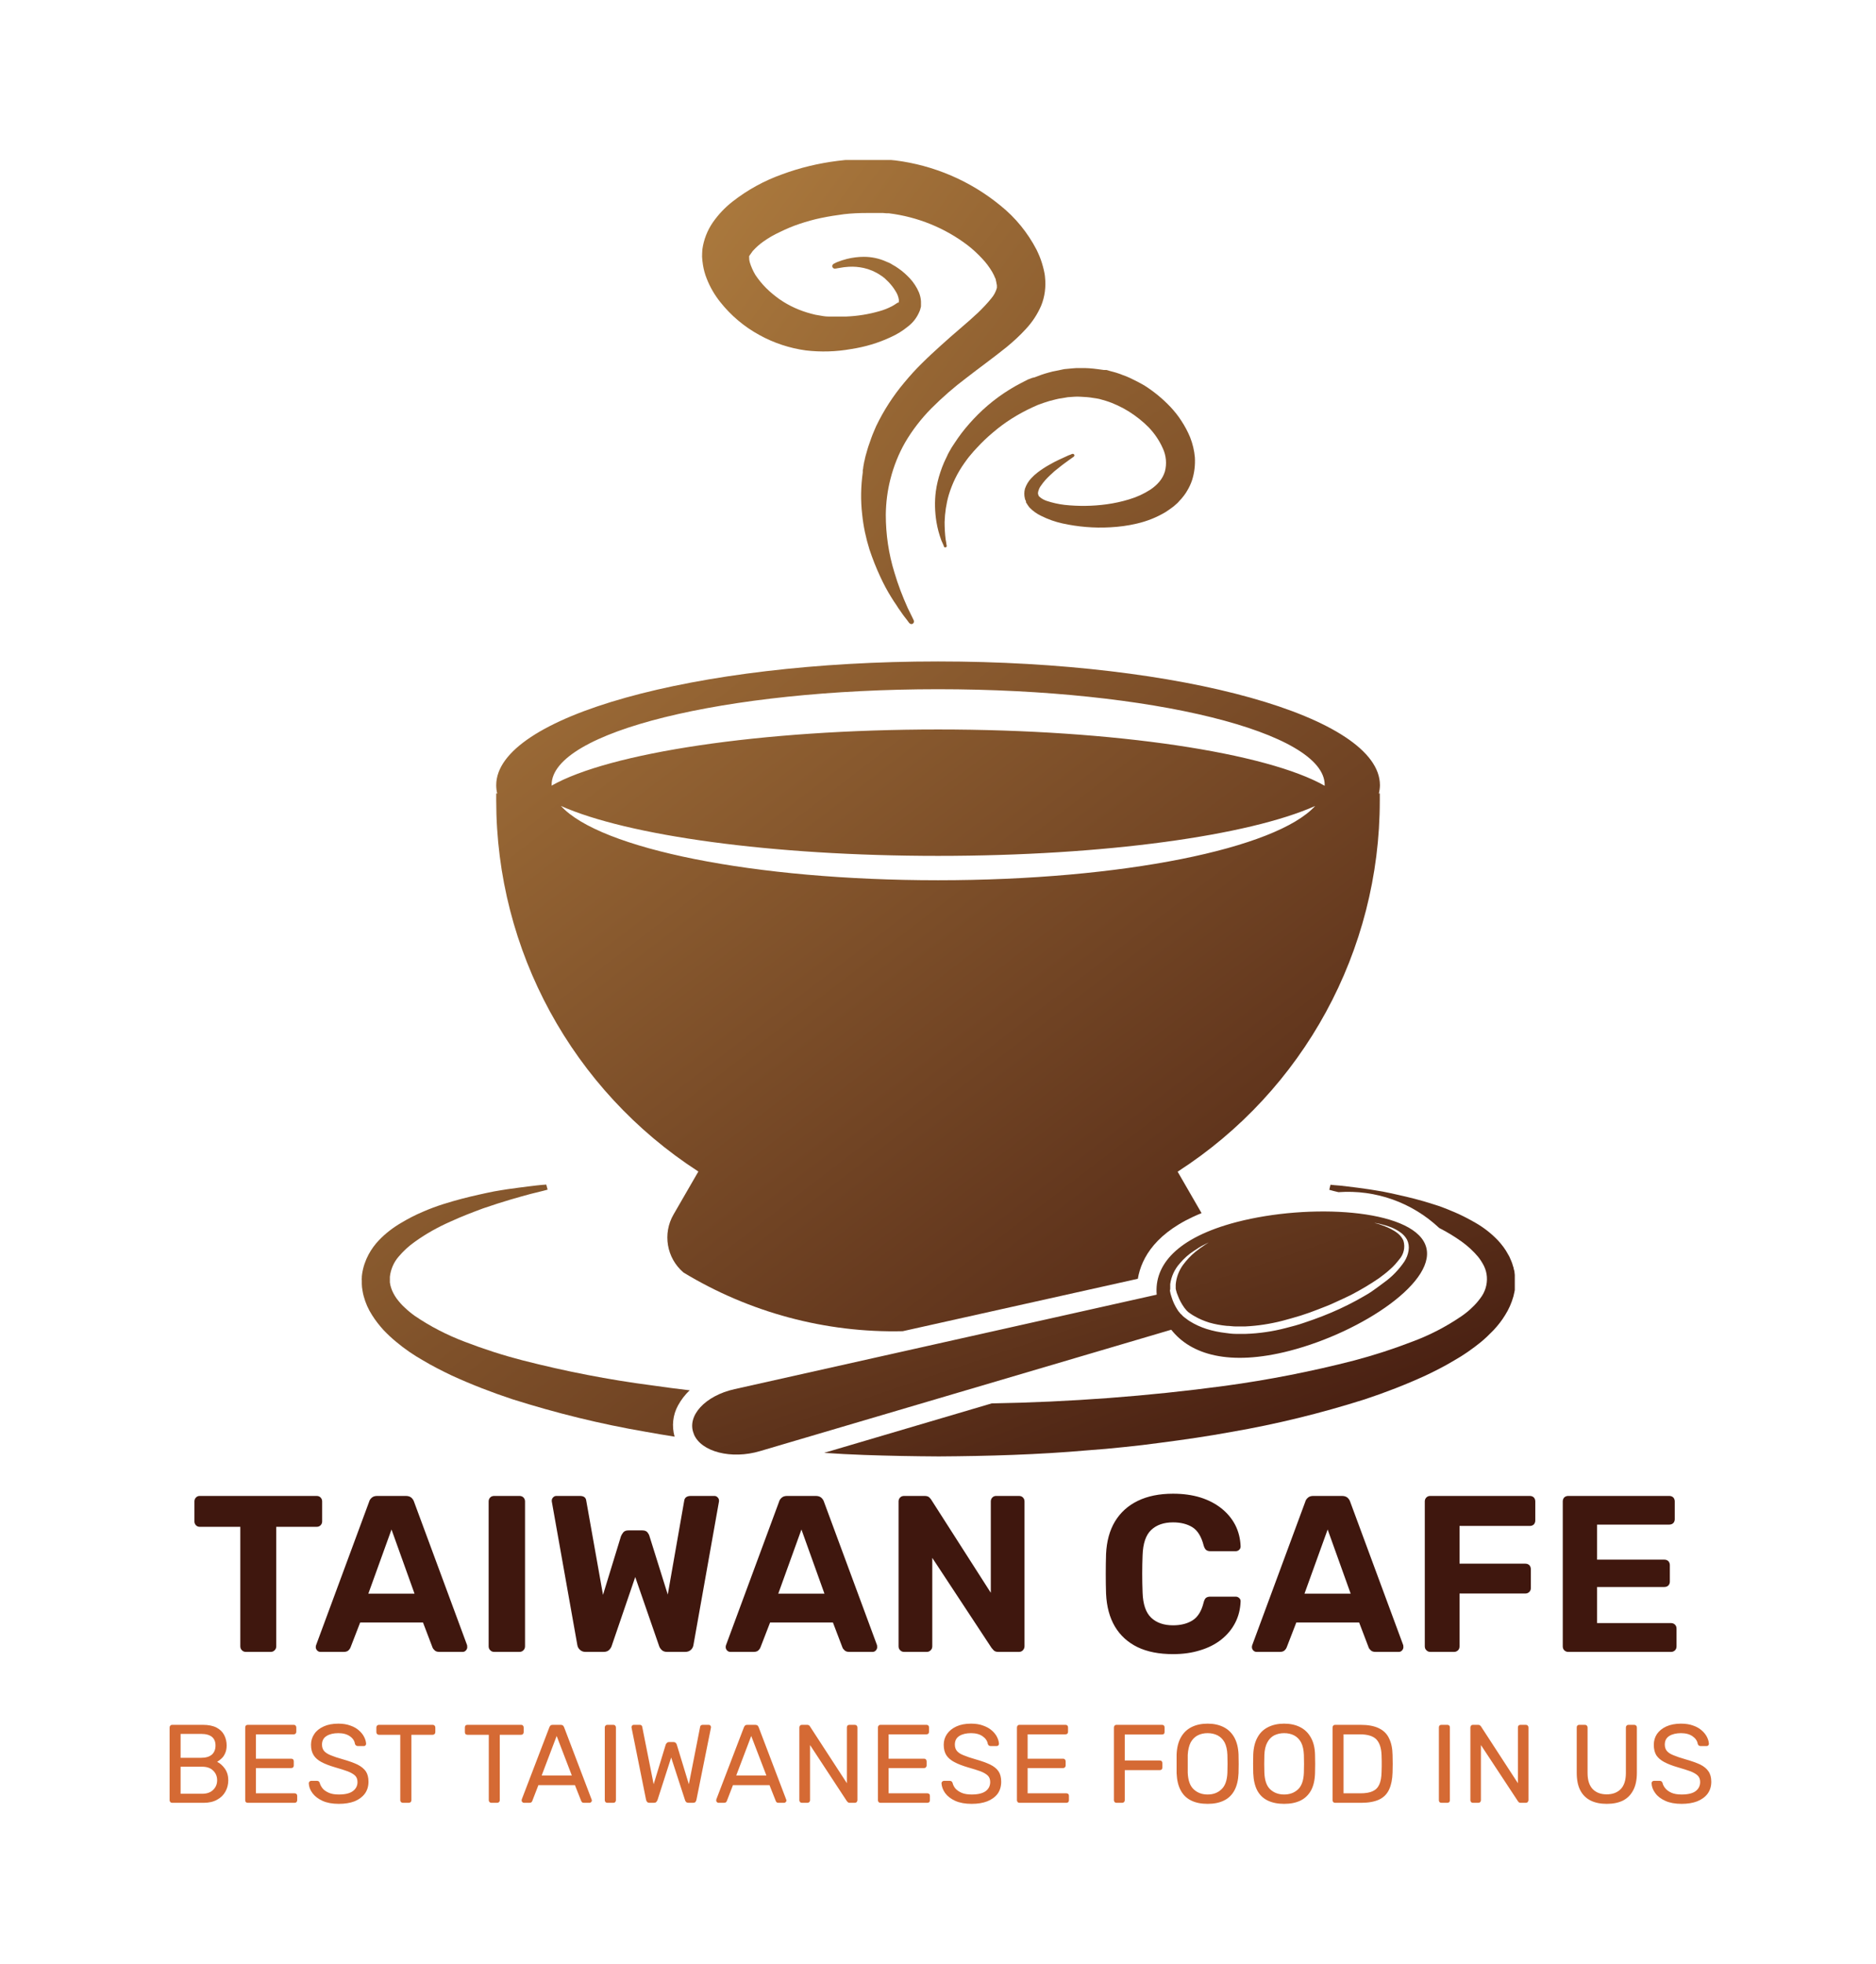 <svg xmlns="http://www.w3.org/2000/svg" version="1.1" xmlns:xlink="http://www.w3.org/1999/xlink" xmlns:svgjs="http://svgjs.dev/svgjs" viewBox="0 0 12.631 13.221"><g transform="matrix(1,0,0,1,1.077,10.056)"><g><path d=" M 0.579 1.065 Q 0.562 1.065 0.552 1.054 Q 0.541 1.044 0.541 1.027 L 0.541 0.223 L 0.268 0.223 Q 0.253 0.223 0.243 0.213 Q 0.232 0.202 0.232 0.187 L 0.232 0.052 Q 0.232 0.036 0.243 0.025 Q 0.253 0.015 0.268 0.015 L 1.054 0.015 Q 1.071 0.015 1.081 0.025 Q 1.092 0.036 1.092 0.052 L 1.092 0.187 Q 1.092 0.202 1.081 0.213 Q 1.071 0.223 1.054 0.223 L 0.783 0.223 L 0.783 1.027 Q 0.783 1.044 0.772 1.054 Q 0.762 1.065 0.745 1.065 L 0.579 1.065 Z M 1.081 1.065 Q 1.067 1.065 1.058 1.055 Q 1.049 1.045 1.049 1.033 Q 1.049 1.026 1.051 1.02 L 1.408 0.055 Q 1.412 0.039 1.426 0.027 Q 1.439 0.015 1.463 0.015 L 1.655 0.015 Q 1.679 0.015 1.693 0.027 Q 1.706 0.039 1.711 0.055 L 2.068 1.02 Q 2.069 1.026 2.069 1.033 Q 2.069 1.045 2.06 1.055 Q 2.051 1.065 2.038 1.065 L 1.882 1.065 Q 1.859 1.065 1.849 1.054 Q 1.838 1.044 1.835 1.035 L 1.771 0.867 L 1.348 0.867 L 1.283 1.035 Q 1.28 1.044 1.27 1.054 Q 1.259 1.065 1.237 1.065 L 1.081 1.065 Z M 1.403 0.673 L 1.714 0.673 L 1.559 0.241 L 1.403 0.673 Z M 2.251 1.065 Q 2.234 1.065 2.224 1.054 Q 2.213 1.044 2.213 1.027 L 2.213 0.052 Q 2.213 0.036 2.224 0.025 Q 2.234 0.015 2.251 0.015 L 2.42 0.015 Q 2.437 0.015 2.447 0.025 Q 2.458 0.036 2.458 0.052 L 2.458 1.027 Q 2.458 1.044 2.447 1.054 Q 2.437 1.065 2.42 1.065 L 2.251 1.065 Z M 2.866 1.065 Q 2.842 1.065 2.828 1.051 Q 2.813 1.038 2.81 1.018 L 2.639 0.057 Q 2.638 0.054 2.638 0.051 Q 2.638 0.048 2.638 0.046 Q 2.638 0.034 2.647 0.025 Q 2.656 0.015 2.669 0.015 L 2.827 0.015 Q 2.866 0.015 2.87 0.046 L 2.983 0.681 L 3.104 0.286 Q 3.109 0.274 3.119 0.261 Q 3.13 0.247 3.154 0.247 L 3.248 0.247 Q 3.272 0.247 3.283 0.261 Q 3.293 0.274 3.296 0.286 L 3.419 0.679 L 3.53 0.046 Q 3.535 0.015 3.575 0.015 L 3.733 0.015 Q 3.746 0.015 3.755 0.025 Q 3.764 0.034 3.764 0.046 Q 3.764 0.048 3.764 0.051 Q 3.764 0.054 3.763 0.057 L 3.592 1.018 Q 3.589 1.038 3.575 1.051 Q 3.56 1.065 3.536 1.065 L 3.415 1.065 Q 3.391 1.065 3.378 1.052 Q 3.365 1.039 3.361 1.026 L 3.2 0.561 L 3.041 1.026 Q 3.037 1.039 3.024 1.052 Q 3.011 1.065 2.986 1.065 L 2.866 1.065 Z M 3.841 1.065 Q 3.827 1.065 3.818 1.055 Q 3.809 1.045 3.809 1.033 Q 3.809 1.026 3.811 1.02 L 4.168 0.055 Q 4.172 0.039 4.186 0.027 Q 4.199 0.015 4.223 0.015 L 4.415 0.015 Q 4.439 0.015 4.453 0.027 Q 4.466 0.039 4.471 0.055 L 4.828 1.02 Q 4.829 1.026 4.829 1.033 Q 4.829 1.045 4.82 1.055 Q 4.811 1.065 4.798 1.065 L 4.642 1.065 Q 4.619 1.065 4.609 1.054 Q 4.598 1.044 4.595 1.035 L 4.531 0.867 L 4.108 0.867 L 4.043 1.035 Q 4.04 1.044 4.03 1.054 Q 4.019 1.065 3.997 1.065 L 3.841 1.065 Z M 4.163 0.673 L 4.474 0.673 L 4.319 0.241 L 4.163 0.673 Z M 5.011 1.065 Q 4.994 1.065 4.984 1.054 Q 4.973 1.044 4.973 1.027 L 4.973 0.052 Q 4.973 0.036 4.984 0.025 Q 4.994 0.015 5.011 0.015 L 5.147 0.015 Q 5.17 0.015 5.18 0.025 Q 5.191 0.036 5.194 0.042 L 5.594 0.667 L 5.594 0.052 Q 5.594 0.036 5.605 0.025 Q 5.615 0.015 5.63 0.015 L 5.783 0.015 Q 5.8 0.015 5.81 0.025 Q 5.821 0.036 5.821 0.052 L 5.821 1.027 Q 5.821 1.042 5.81 1.054 Q 5.8 1.065 5.783 1.065 L 5.645 1.065 Q 5.623 1.065 5.613 1.054 Q 5.603 1.042 5.599 1.038 L 5.2 0.432 L 5.2 1.027 Q 5.2 1.044 5.189 1.054 Q 5.179 1.065 5.162 1.065 L 5.011 1.065 Z M 6.821 1.08 Q 6.68 1.08 6.582 1.033 Q 6.484 0.985 6.43 0.895 Q 6.376 0.804 6.37 0.673 Q 6.368 0.612 6.368 0.541 Q 6.368 0.471 6.37 0.406 Q 6.376 0.277 6.43 0.187 Q 6.485 0.096 6.584 0.048 Q 6.683 -2.220446049250313e-16 6.821 -2.220446049250313e-16 Q 6.922 -2.220446049250313e-16 7.004 0.025 Q 7.087 0.051 7.147 0.099 Q 7.207 0.147 7.24 0.211 Q 7.273 0.276 7.276 0.355 Q 7.276 0.369 7.266 0.378 Q 7.256 0.387 7.243 0.387 L 7.072 0.387 Q 7.054 0.387 7.043 0.378 Q 7.033 0.369 7.027 0.348 Q 7.004 0.259 6.952 0.226 Q 6.899 0.193 6.821 0.193 Q 6.728 0.193 6.674 0.244 Q 6.62 0.295 6.616 0.414 Q 6.611 0.537 6.616 0.666 Q 6.62 0.784 6.674 0.835 Q 6.728 0.886 6.821 0.886 Q 6.899 0.886 6.952 0.853 Q 7.006 0.819 7.027 0.732 Q 7.033 0.709 7.043 0.701 Q 7.054 0.693 7.072 0.693 L 7.243 0.693 Q 7.256 0.693 7.266 0.702 Q 7.276 0.711 7.276 0.724 Q 7.273 0.804 7.24 0.868 Q 7.207 0.933 7.147 0.981 Q 7.087 1.029 7.004 1.054 Q 6.922 1.08 6.821 1.08 Z M 7.384 1.065 Q 7.37 1.065 7.361 1.055 Q 7.352 1.045 7.352 1.033 Q 7.352 1.026 7.354 1.02 L 7.711 0.055 Q 7.715 0.039 7.729 0.027 Q 7.742 0.015 7.766 0.015 L 7.958 0.015 Q 7.982 0.015 7.996 0.027 Q 8.009 0.039 8.014 0.055 L 8.371 1.02 Q 8.372 1.026 8.372 1.033 Q 8.372 1.045 8.363 1.055 Q 8.354 1.065 8.341 1.065 L 8.185 1.065 Q 8.162 1.065 8.152 1.054 Q 8.141 1.044 8.138 1.035 L 8.074 0.867 L 7.651 0.867 L 7.586 1.035 Q 7.583 1.044 7.573 1.054 Q 7.562 1.065 7.54 1.065 L 7.384 1.065 Z M 7.706 0.673 L 8.017 0.673 L 7.862 0.241 L 7.706 0.673 Z M 8.554 1.065 Q 8.537 1.065 8.527 1.054 Q 8.516 1.044 8.516 1.027 L 8.516 0.052 Q 8.516 0.036 8.527 0.025 Q 8.537 0.015 8.554 0.015 L 9.223 0.015 Q 9.239 0.015 9.25 0.025 Q 9.26 0.036 9.26 0.052 L 9.26 0.18 Q 9.26 0.196 9.25 0.207 Q 9.239 0.217 9.223 0.217 L 8.75 0.217 L 8.75 0.471 L 9.193 0.471 Q 9.209 0.471 9.22 0.481 Q 9.23 0.492 9.23 0.508 L 9.23 0.636 Q 9.23 0.651 9.22 0.661 Q 9.209 0.672 9.193 0.672 L 8.75 0.672 L 8.75 1.027 Q 8.75 1.044 8.74 1.054 Q 8.729 1.065 8.713 1.065 L 8.554 1.065 Z M 9.482 1.065 Q 9.466 1.065 9.455 1.054 Q 9.445 1.044 9.445 1.027 L 9.445 0.052 Q 9.445 0.036 9.455 0.025 Q 9.466 0.015 9.482 0.015 L 10.162 0.015 Q 10.178 0.015 10.189 0.025 Q 10.199 0.036 10.199 0.052 L 10.199 0.172 Q 10.199 0.187 10.189 0.198 Q 10.178 0.208 10.162 0.208 L 9.676 0.208 L 9.676 0.444 L 10.129 0.444 Q 10.145 0.444 10.156 0.454 Q 10.166 0.465 10.166 0.481 L 10.166 0.592 Q 10.166 0.607 10.156 0.618 Q 10.145 0.628 10.129 0.628 L 9.676 0.628 L 9.676 0.871 L 10.174 0.871 Q 10.19 0.871 10.201 0.882 Q 10.211 0.892 10.211 0.909 L 10.211 1.027 Q 10.211 1.044 10.201 1.054 Q 10.19 1.065 10.174 1.065 L 9.482 1.065 Z" fill="#3f170e" fill-rule="nonzero"></path></g><g><path d=" M 0.083 2.081 Q 0.074 2.081 0.07 2.076 Q 0.065 2.071 0.065 2.064 L 0.065 1.574 Q 0.065 1.566 0.07 1.561 Q 0.074 1.556 0.083 1.556 L 0.288 1.556 Q 0.344 1.556 0.38 1.574 Q 0.416 1.593 0.432 1.624 Q 0.449 1.656 0.449 1.695 Q 0.449 1.725 0.439 1.747 Q 0.429 1.77 0.414 1.783 Q 0.399 1.797 0.385 1.805 Q 0.414 1.819 0.437 1.851 Q 0.46 1.884 0.46 1.929 Q 0.46 1.971 0.441 2.005 Q 0.422 2.04 0.385 2.06 Q 0.348 2.081 0.294 2.081 L 0.083 2.081 Z M 0.139 2.02 L 0.284 2.02 Q 0.332 2.02 0.358 1.994 Q 0.385 1.968 0.385 1.929 Q 0.385 1.89 0.358 1.864 Q 0.332 1.838 0.284 1.838 L 0.139 1.838 L 0.139 2.02 Z M 0.139 1.778 L 0.277 1.778 Q 0.325 1.778 0.35 1.756 Q 0.374 1.734 0.374 1.695 Q 0.374 1.657 0.35 1.637 Q 0.325 1.617 0.277 1.617 L 0.139 1.617 L 0.139 1.778 Z M 0.591 2.081 Q 0.583 2.081 0.578 2.076 Q 0.574 2.071 0.574 2.064 L 0.574 1.574 Q 0.574 1.566 0.578 1.561 Q 0.583 1.556 0.591 1.556 L 0.901 1.556 Q 0.909 1.556 0.913 1.561 Q 0.918 1.566 0.918 1.574 L 0.918 1.602 Q 0.918 1.611 0.913 1.615 Q 0.909 1.62 0.901 1.62 L 0.646 1.62 L 0.646 1.784 L 0.884 1.784 Q 0.892 1.784 0.897 1.789 Q 0.901 1.794 0.901 1.802 L 0.901 1.83 Q 0.901 1.837 0.897 1.842 Q 0.892 1.847 0.884 1.847 L 0.646 1.847 L 0.646 2.017 L 0.907 2.017 Q 0.915 2.017 0.919 2.022 Q 0.924 2.026 0.924 2.034 L 0.924 2.064 Q 0.924 2.071 0.919 2.076 Q 0.915 2.081 0.907 2.081 L 0.591 2.081 Z M 1.204 2.088 Q 1.139 2.088 1.095 2.068 Q 1.051 2.048 1.027 2.016 Q 1.003 1.984 1.002 1.949 Q 1.002 1.943 1.007 1.938 Q 1.012 1.933 1.018 1.933 L 1.057 1.933 Q 1.066 1.933 1.07 1.938 Q 1.075 1.942 1.076 1.948 Q 1.081 1.966 1.095 1.984 Q 1.109 2.001 1.136 2.013 Q 1.162 2.025 1.204 2.025 Q 1.269 2.025 1.299 2.002 Q 1.33 1.979 1.33 1.941 Q 1.33 1.914 1.314 1.898 Q 1.297 1.882 1.264 1.869 Q 1.231 1.857 1.179 1.842 Q 1.124 1.826 1.088 1.807 Q 1.052 1.788 1.035 1.761 Q 1.017 1.733 1.017 1.69 Q 1.017 1.65 1.039 1.618 Q 1.06 1.586 1.102 1.567 Q 1.143 1.548 1.201 1.548 Q 1.247 1.548 1.282 1.561 Q 1.317 1.573 1.34 1.594 Q 1.363 1.614 1.375 1.638 Q 1.387 1.662 1.388 1.684 Q 1.388 1.689 1.384 1.694 Q 1.381 1.699 1.372 1.699 L 1.333 1.699 Q 1.327 1.699 1.322 1.696 Q 1.316 1.693 1.313 1.685 Q 1.309 1.654 1.279 1.633 Q 1.249 1.612 1.201 1.612 Q 1.152 1.612 1.122 1.631 Q 1.091 1.65 1.091 1.689 Q 1.091 1.715 1.105 1.732 Q 1.12 1.749 1.15 1.761 Q 1.181 1.774 1.231 1.788 Q 1.291 1.805 1.329 1.823 Q 1.367 1.842 1.386 1.869 Q 1.404 1.896 1.404 1.939 Q 1.404 1.986 1.379 2.02 Q 1.354 2.053 1.31 2.071 Q 1.265 2.088 1.204 2.088 Z M 1.636 2.081 Q 1.628 2.081 1.623 2.076 Q 1.618 2.071 1.618 2.064 L 1.618 1.623 L 1.474 1.623 Q 1.467 1.623 1.462 1.618 Q 1.457 1.613 1.457 1.605 L 1.457 1.574 Q 1.457 1.566 1.462 1.561 Q 1.467 1.556 1.474 1.556 L 1.836 1.556 Q 1.844 1.556 1.849 1.561 Q 1.854 1.566 1.854 1.574 L 1.854 1.605 Q 1.854 1.613 1.849 1.618 Q 1.844 1.623 1.836 1.623 L 1.693 1.623 L 1.693 2.064 Q 1.693 2.071 1.688 2.076 Q 1.683 2.081 1.675 2.081 L 1.636 2.081 Z M 2.231 2.081 Q 2.224 2.081 2.219 2.076 Q 2.214 2.071 2.214 2.064 L 2.214 1.623 L 2.07 1.623 Q 2.062 1.623 2.057 1.618 Q 2.053 1.613 2.053 1.605 L 2.053 1.574 Q 2.053 1.566 2.057 1.561 Q 2.062 1.556 2.07 1.556 L 2.431 1.556 Q 2.44 1.556 2.444 1.561 Q 2.449 1.566 2.449 1.574 L 2.449 1.605 Q 2.449 1.613 2.444 1.618 Q 2.44 1.623 2.431 1.623 L 2.288 1.623 L 2.288 2.064 Q 2.288 2.071 2.283 2.076 Q 2.278 2.081 2.27 2.081 L 2.231 2.081 Z M 2.45 2.081 Q 2.444 2.081 2.44 2.076 Q 2.435 2.072 2.435 2.066 Q 2.435 2.062 2.436 2.058 L 2.622 1.572 Q 2.625 1.565 2.63 1.56 Q 2.635 1.556 2.646 1.556 L 2.697 1.556 Q 2.707 1.556 2.713 1.56 Q 2.718 1.565 2.721 1.572 L 2.906 2.058 Q 2.908 2.062 2.908 2.066 Q 2.908 2.072 2.903 2.076 Q 2.899 2.081 2.893 2.081 L 2.854 2.081 Q 2.845 2.081 2.841 2.076 Q 2.837 2.072 2.836 2.068 L 2.794 1.962 L 2.548 1.962 L 2.507 2.068 Q 2.506 2.072 2.502 2.076 Q 2.497 2.081 2.488 2.081 L 2.45 2.081 Z M 2.57 1.897 L 2.773 1.897 L 2.671 1.631 L 2.57 1.897 Z M 3.013 2.081 Q 3.004 2.081 3 2.076 Q 2.995 2.071 2.995 2.064 L 2.995 1.573 Q 2.995 1.566 3 1.561 Q 3.004 1.556 3.013 1.556 L 3.052 1.556 Q 3.061 1.556 3.065 1.561 Q 3.07 1.566 3.07 1.573 L 3.07 2.064 Q 3.07 2.071 3.065 2.076 Q 3.061 2.081 3.052 2.081 L 3.013 2.081 Z M 3.296 2.081 Q 3.286 2.081 3.281 2.076 Q 3.275 2.07 3.273 2.061 L 3.176 1.579 Q 3.175 1.576 3.175 1.574 Q 3.175 1.572 3.175 1.571 Q 3.175 1.565 3.18 1.56 Q 3.184 1.556 3.19 1.556 L 3.229 1.556 Q 3.245 1.556 3.247 1.569 L 3.324 1.956 L 3.405 1.69 Q 3.407 1.683 3.413 1.678 Q 3.418 1.672 3.429 1.672 L 3.456 1.672 Q 3.468 1.672 3.473 1.678 Q 3.478 1.683 3.48 1.69 L 3.561 1.956 L 3.637 1.569 Q 3.639 1.556 3.656 1.556 L 3.695 1.556 Q 3.701 1.556 3.705 1.56 Q 3.71 1.565 3.71 1.571 Q 3.71 1.572 3.71 1.574 Q 3.709 1.576 3.709 1.579 L 3.612 2.061 Q 3.61 2.07 3.605 2.076 Q 3.599 2.081 3.589 2.081 L 3.56 2.081 Q 3.549 2.081 3.543 2.076 Q 3.537 2.07 3.535 2.062 L 3.442 1.776 L 3.35 2.062 Q 3.347 2.07 3.341 2.076 Q 3.336 2.081 3.325 2.081 L 3.296 2.081 Z M 3.76 2.081 Q 3.754 2.081 3.75 2.076 Q 3.745 2.072 3.745 2.066 Q 3.745 2.062 3.746 2.058 L 3.932 1.572 Q 3.935 1.565 3.94 1.56 Q 3.945 1.556 3.956 1.556 L 4.007 1.556 Q 4.017 1.556 4.023 1.56 Q 4.028 1.565 4.031 1.572 L 4.216 2.058 Q 4.218 2.062 4.218 2.066 Q 4.218 2.072 4.213 2.076 Q 4.209 2.081 4.203 2.081 L 4.164 2.081 Q 4.155 2.081 4.151 2.076 Q 4.147 2.072 4.146 2.068 L 4.104 1.962 L 3.858 1.962 L 3.817 2.068 Q 3.816 2.072 3.812 2.076 Q 3.807 2.081 3.798 2.081 L 3.76 2.081 Z M 3.88 1.897 L 4.083 1.897 L 3.981 1.631 L 3.88 1.897 Z M 4.323 2.081 Q 4.314 2.081 4.31 2.076 Q 4.305 2.071 4.305 2.064 L 4.305 1.574 Q 4.305 1.566 4.31 1.561 Q 4.314 1.556 4.323 1.556 L 4.357 1.556 Q 4.366 1.556 4.371 1.56 Q 4.375 1.564 4.376 1.566 L 4.625 1.949 L 4.625 1.574 Q 4.625 1.566 4.629 1.561 Q 4.634 1.556 4.642 1.556 L 4.678 1.556 Q 4.686 1.556 4.691 1.561 Q 4.696 1.566 4.696 1.574 L 4.696 2.063 Q 4.696 2.07 4.691 2.076 Q 4.686 2.081 4.679 2.081 L 4.643 2.081 Q 4.635 2.081 4.631 2.076 Q 4.626 2.072 4.625 2.07 L 4.377 1.692 L 4.377 2.064 Q 4.377 2.071 4.372 2.076 Q 4.367 2.081 4.359 2.081 L 4.323 2.081 Z M 4.851 2.081 Q 4.843 2.081 4.839 2.076 Q 4.834 2.071 4.834 2.064 L 4.834 1.574 Q 4.834 1.566 4.839 1.561 Q 4.843 1.556 4.851 1.556 L 5.161 1.556 Q 5.169 1.556 5.174 1.561 Q 5.178 1.566 5.178 1.574 L 5.178 1.602 Q 5.178 1.611 5.174 1.615 Q 5.169 1.62 5.161 1.62 L 4.906 1.62 L 4.906 1.784 L 5.145 1.784 Q 5.153 1.784 5.157 1.789 Q 5.162 1.794 5.162 1.802 L 5.162 1.83 Q 5.162 1.837 5.157 1.842 Q 5.153 1.847 5.145 1.847 L 4.906 1.847 L 4.906 2.017 L 5.167 2.017 Q 5.175 2.017 5.18 2.022 Q 5.184 2.026 5.184 2.034 L 5.184 2.064 Q 5.184 2.071 5.18 2.076 Q 5.175 2.081 5.167 2.081 L 4.851 2.081 Z M 5.465 2.088 Q 5.4 2.088 5.355 2.068 Q 5.311 2.048 5.287 2.016 Q 5.264 1.984 5.262 1.949 Q 5.262 1.943 5.267 1.938 Q 5.272 1.933 5.279 1.933 L 5.317 1.933 Q 5.326 1.933 5.331 1.938 Q 5.335 1.942 5.337 1.948 Q 5.341 1.966 5.355 1.984 Q 5.37 2.001 5.396 2.013 Q 5.423 2.025 5.465 2.025 Q 5.529 2.025 5.56 2.002 Q 5.59 1.979 5.59 1.941 Q 5.59 1.914 5.574 1.898 Q 5.558 1.882 5.525 1.869 Q 5.492 1.857 5.439 1.842 Q 5.385 1.826 5.349 1.807 Q 5.313 1.788 5.295 1.761 Q 5.277 1.733 5.277 1.69 Q 5.277 1.65 5.299 1.618 Q 5.321 1.586 5.362 1.567 Q 5.403 1.548 5.461 1.548 Q 5.508 1.548 5.542 1.561 Q 5.577 1.573 5.601 1.594 Q 5.624 1.614 5.636 1.638 Q 5.648 1.662 5.649 1.684 Q 5.649 1.689 5.645 1.694 Q 5.641 1.699 5.633 1.699 L 5.593 1.699 Q 5.588 1.699 5.582 1.696 Q 5.577 1.693 5.574 1.685 Q 5.569 1.654 5.539 1.633 Q 5.509 1.612 5.461 1.612 Q 5.412 1.612 5.382 1.631 Q 5.352 1.65 5.352 1.689 Q 5.352 1.715 5.366 1.732 Q 5.38 1.749 5.411 1.761 Q 5.442 1.774 5.491 1.788 Q 5.551 1.805 5.589 1.823 Q 5.628 1.842 5.646 1.869 Q 5.664 1.896 5.664 1.939 Q 5.664 1.986 5.64 2.02 Q 5.615 2.053 5.57 2.071 Q 5.526 2.088 5.465 2.088 Z M 5.787 2.081 Q 5.779 2.081 5.775 2.076 Q 5.77 2.071 5.77 2.064 L 5.77 1.574 Q 5.77 1.566 5.775 1.561 Q 5.779 1.556 5.787 1.556 L 6.097 1.556 Q 6.105 1.556 6.11 1.561 Q 6.114 1.566 6.114 1.574 L 6.114 1.602 Q 6.114 1.611 6.11 1.615 Q 6.105 1.62 6.097 1.62 L 5.842 1.62 L 5.842 1.784 L 6.081 1.784 Q 6.089 1.784 6.093 1.789 Q 6.098 1.794 6.098 1.802 L 6.098 1.83 Q 6.098 1.837 6.093 1.842 Q 6.089 1.847 6.081 1.847 L 5.842 1.847 L 5.842 2.017 L 6.103 2.017 Q 6.111 2.017 6.116 2.022 Q 6.12 2.026 6.12 2.034 L 6.12 2.064 Q 6.12 2.071 6.116 2.076 Q 6.111 2.081 6.103 2.081 L 5.787 2.081 Z M 6.44 2.081 Q 6.432 2.081 6.428 2.076 Q 6.423 2.071 6.423 2.064 L 6.423 1.574 Q 6.423 1.566 6.428 1.561 Q 6.432 1.556 6.44 1.556 L 6.746 1.556 Q 6.755 1.556 6.76 1.561 Q 6.764 1.566 6.764 1.574 L 6.764 1.604 Q 6.764 1.612 6.76 1.617 Q 6.755 1.621 6.746 1.621 L 6.496 1.621 L 6.496 1.796 L 6.731 1.796 Q 6.74 1.796 6.745 1.801 Q 6.749 1.806 6.749 1.814 L 6.749 1.844 Q 6.749 1.851 6.745 1.856 Q 6.74 1.861 6.731 1.861 L 6.496 1.861 L 6.496 2.064 Q 6.496 2.071 6.491 2.076 Q 6.486 2.081 6.478 2.081 L 6.44 2.081 Z M 7.054 2.088 Q 6.989 2.088 6.944 2.066 Q 6.898 2.044 6.873 1.998 Q 6.848 1.952 6.845 1.882 Q 6.845 1.849 6.845 1.819 Q 6.845 1.788 6.845 1.755 Q 6.848 1.686 6.874 1.64 Q 6.9 1.594 6.946 1.571 Q 6.992 1.548 7.054 1.548 Q 7.115 1.548 7.161 1.571 Q 7.207 1.594 7.233 1.64 Q 7.259 1.686 7.262 1.755 Q 7.263 1.788 7.263 1.819 Q 7.263 1.849 7.262 1.882 Q 7.259 1.952 7.234 1.998 Q 7.209 2.044 7.163 2.066 Q 7.118 2.088 7.054 2.088 Z M 7.054 2.025 Q 7.111 2.025 7.147 1.99 Q 7.184 1.956 7.187 1.878 Q 7.188 1.845 7.188 1.818 Q 7.188 1.791 7.187 1.758 Q 7.185 1.707 7.168 1.674 Q 7.15 1.642 7.121 1.627 Q 7.091 1.612 7.054 1.612 Q 7.016 1.612 6.987 1.627 Q 6.958 1.642 6.94 1.674 Q 6.923 1.707 6.92 1.758 Q 6.92 1.791 6.92 1.818 Q 6.92 1.845 6.92 1.878 Q 6.923 1.956 6.96 1.99 Q 6.997 2.025 7.054 2.025 Z M 7.569 2.088 Q 7.505 2.088 7.459 2.066 Q 7.413 2.044 7.388 1.998 Q 7.364 1.952 7.361 1.882 Q 7.36 1.849 7.36 1.819 Q 7.36 1.788 7.361 1.755 Q 7.364 1.686 7.39 1.64 Q 7.415 1.594 7.462 1.571 Q 7.508 1.548 7.569 1.548 Q 7.63 1.548 7.676 1.571 Q 7.722 1.594 7.748 1.64 Q 7.775 1.686 7.777 1.755 Q 7.778 1.788 7.778 1.819 Q 7.778 1.849 7.777 1.882 Q 7.775 1.952 7.75 1.998 Q 7.724 2.044 7.679 2.066 Q 7.633 2.088 7.569 2.088 Z M 7.569 2.025 Q 7.626 2.025 7.663 1.99 Q 7.699 1.956 7.702 1.878 Q 7.703 1.845 7.703 1.818 Q 7.703 1.791 7.702 1.758 Q 7.7 1.707 7.683 1.674 Q 7.665 1.642 7.636 1.627 Q 7.607 1.612 7.569 1.612 Q 7.532 1.612 7.502 1.627 Q 7.473 1.642 7.456 1.674 Q 7.438 1.707 7.436 1.758 Q 7.435 1.791 7.435 1.818 Q 7.435 1.845 7.436 1.878 Q 7.439 1.956 7.475 1.99 Q 7.512 2.025 7.569 2.025 Z M 7.913 2.081 Q 7.904 2.081 7.9 2.076 Q 7.895 2.071 7.895 2.064 L 7.895 1.574 Q 7.895 1.566 7.9 1.561 Q 7.904 1.556 7.913 1.556 L 8.083 1.556 Q 8.16 1.556 8.207 1.579 Q 8.255 1.602 8.276 1.648 Q 8.298 1.693 8.299 1.759 Q 8.3 1.793 8.3 1.818 Q 8.3 1.844 8.299 1.877 Q 8.297 1.946 8.276 1.991 Q 8.255 2.037 8.209 2.059 Q 8.162 2.081 8.087 2.081 L 7.913 2.081 Z M 7.969 2.017 L 8.083 2.017 Q 8.135 2.017 8.165 2.003 Q 8.196 1.989 8.21 1.957 Q 8.224 1.926 8.225 1.874 Q 8.226 1.851 8.226 1.834 Q 8.226 1.818 8.226 1.801 Q 8.226 1.784 8.225 1.762 Q 8.223 1.689 8.19 1.654 Q 8.157 1.62 8.079 1.62 L 7.969 1.62 L 7.969 2.017 Z M 8.628 2.081 Q 8.62 2.081 8.615 2.076 Q 8.611 2.071 8.611 2.064 L 8.611 1.573 Q 8.611 1.566 8.615 1.561 Q 8.62 1.556 8.628 1.556 L 8.668 1.556 Q 8.676 1.556 8.681 1.561 Q 8.685 1.566 8.685 1.573 L 8.685 2.064 Q 8.685 2.071 8.681 2.076 Q 8.676 2.081 8.668 2.081 L 8.628 2.081 Z M 8.84 2.081 Q 8.832 2.081 8.828 2.076 Q 8.823 2.071 8.823 2.064 L 8.823 1.574 Q 8.823 1.566 8.828 1.561 Q 8.832 1.556 8.84 1.556 L 8.875 1.556 Q 8.884 1.556 8.888 1.56 Q 8.893 1.564 8.894 1.566 L 9.143 1.949 L 9.143 1.574 Q 9.143 1.566 9.147 1.561 Q 9.152 1.556 9.16 1.556 L 9.196 1.556 Q 9.204 1.556 9.209 1.561 Q 9.214 1.566 9.214 1.574 L 9.214 2.063 Q 9.214 2.07 9.209 2.076 Q 9.204 2.081 9.197 2.081 L 9.161 2.081 Q 9.152 2.081 9.148 2.076 Q 9.144 2.072 9.143 2.07 L 8.894 1.692 L 8.894 2.064 Q 8.894 2.071 8.889 2.076 Q 8.885 2.081 8.876 2.081 L 8.84 2.081 Z M 9.741 2.088 Q 9.678 2.088 9.633 2.066 Q 9.587 2.043 9.563 1.997 Q 9.539 1.951 9.539 1.878 L 9.539 1.574 Q 9.539 1.566 9.543 1.561 Q 9.548 1.556 9.556 1.556 L 9.594 1.556 Q 9.602 1.556 9.607 1.561 Q 9.612 1.566 9.612 1.574 L 9.612 1.88 Q 9.612 1.953 9.647 1.989 Q 9.681 2.024 9.741 2.024 Q 9.8 2.024 9.835 1.989 Q 9.87 1.953 9.87 1.88 L 9.87 1.574 Q 9.87 1.566 9.875 1.561 Q 9.88 1.556 9.887 1.556 L 9.926 1.556 Q 9.934 1.556 9.939 1.561 Q 9.944 1.566 9.944 1.574 L 9.944 1.878 Q 9.944 1.951 9.919 1.997 Q 9.895 2.043 9.85 2.066 Q 9.805 2.088 9.741 2.088 Z M 10.245 2.088 Q 10.18 2.088 10.136 2.068 Q 10.091 2.048 10.068 2.016 Q 10.044 1.984 10.043 1.949 Q 10.043 1.943 10.047 1.938 Q 10.052 1.933 10.059 1.933 L 10.097 1.933 Q 10.106 1.933 10.111 1.938 Q 10.115 1.942 10.117 1.948 Q 10.121 1.966 10.136 1.984 Q 10.15 2.001 10.176 2.013 Q 10.203 2.025 10.245 2.025 Q 10.31 2.025 10.34 2.002 Q 10.37 1.979 10.37 1.941 Q 10.37 1.914 10.354 1.898 Q 10.338 1.882 10.305 1.869 Q 10.272 1.857 10.22 1.842 Q 10.165 1.826 10.129 1.807 Q 10.093 1.788 10.075 1.761 Q 10.058 1.733 10.058 1.69 Q 10.058 1.65 10.079 1.618 Q 10.101 1.586 10.142 1.567 Q 10.184 1.548 10.241 1.548 Q 10.288 1.548 10.323 1.561 Q 10.358 1.573 10.381 1.594 Q 10.404 1.614 10.416 1.638 Q 10.428 1.662 10.429 1.684 Q 10.429 1.689 10.425 1.694 Q 10.421 1.699 10.413 1.699 L 10.373 1.699 Q 10.368 1.699 10.362 1.696 Q 10.357 1.693 10.354 1.685 Q 10.349 1.654 10.319 1.633 Q 10.289 1.612 10.241 1.612 Q 10.193 1.612 10.162 1.631 Q 10.132 1.65 10.132 1.689 Q 10.132 1.715 10.146 1.732 Q 10.16 1.749 10.191 1.761 Q 10.222 1.774 10.271 1.788 Q 10.331 1.805 10.37 1.823 Q 10.408 1.842 10.426 1.869 Q 10.445 1.896 10.445 1.939 Q 10.445 1.986 10.42 2.02 Q 10.395 2.053 10.35 2.071 Q 10.306 2.088 10.245 2.088 Z" fill="#d56a34" fill-rule="nonzero"></path></g><g clip-path="url(&quot;#SvgjsClipPath1018&quot;)"><g clip-path="url(&quot;#SvgjsClipPath1008&quot;)"><path d=" M 7.606 -0.962 C 8.097 -1.089 8.618 -1.439 8.519 -1.678 C 8.421 -1.917 7.74 -1.956 7.25 -1.829 C 6.843 -1.723 6.694 -1.537 6.711 -1.34 L 3.869 -0.704 C 3.67 -0.66 3.545 -0.523 3.594 -0.404 L 3.595 -0.4 C 3.644 -0.282 3.847 -0.229 4.041 -0.287 L 6.809 -1.104 C 6.94 -0.937 7.199 -0.857 7.606 -0.962 Z M 6.802 -1.378 L 6.802 -1.39 L 6.802 -1.401 L 6.802 -1.411 C 6.809 -1.463 6.832 -1.512 6.867 -1.551 C 6.894 -1.583 6.926 -1.612 6.962 -1.635 C 6.985 -1.651 7.009 -1.666 7.034 -1.678 L 7.062 -1.692 L 7.037 -1.676 C 7.014 -1.661 6.992 -1.645 6.971 -1.628 C 6.939 -1.602 6.912 -1.572 6.888 -1.54 C 6.86 -1.501 6.843 -1.456 6.839 -1.408 L 6.839 -1.399 L 6.839 -1.389 L 6.839 -1.38 L 6.841 -1.371 C 6.844 -1.358 6.848 -1.345 6.854 -1.332 C 6.864 -1.305 6.878 -1.279 6.895 -1.255 C 6.899 -1.249 6.904 -1.243 6.909 -1.238 L 6.909 -1.236 L 6.909 -1.236 L 6.909 -1.236 L 6.914 -1.232 L 6.923 -1.223 C 6.93 -1.218 6.936 -1.214 6.943 -1.209 C 6.95 -1.204 6.957 -1.2 6.964 -1.196 C 6.996 -1.177 7.03 -1.163 7.065 -1.152 C 7.103 -1.141 7.142 -1.134 7.182 -1.13 C 7.202 -1.13 7.222 -1.126 7.243 -1.126 L 7.275 -1.126 L 7.306 -1.126 C 7.391 -1.13 7.475 -1.143 7.557 -1.164 C 7.599 -1.175 7.64 -1.187 7.68 -1.199 C 7.721 -1.212 7.76 -1.226 7.798 -1.241 C 7.836 -1.256 7.875 -1.27 7.912 -1.288 C 7.949 -1.305 7.985 -1.321 8.019 -1.338 C 8.084 -1.372 8.147 -1.409 8.208 -1.451 C 8.234 -1.47 8.26 -1.49 8.284 -1.512 C 8.306 -1.531 8.325 -1.553 8.343 -1.576 C 8.374 -1.61 8.386 -1.659 8.372 -1.704 C 8.364 -1.722 8.351 -1.739 8.335 -1.752 C 8.32 -1.764 8.304 -1.774 8.286 -1.783 C 8.261 -1.796 8.234 -1.806 8.207 -1.815 L 8.184 -1.821 L 8.177 -1.824 L 8.185 -1.822 L 8.208 -1.818 C 8.237 -1.811 8.265 -1.803 8.293 -1.792 C 8.312 -1.784 8.331 -1.774 8.348 -1.762 C 8.368 -1.749 8.384 -1.732 8.396 -1.711 C 8.407 -1.689 8.411 -1.663 8.407 -1.638 C 8.403 -1.611 8.393 -1.585 8.378 -1.562 C 8.341 -1.508 8.296 -1.461 8.243 -1.423 C 8.215 -1.401 8.184 -1.38 8.155 -1.359 C 8.125 -1.339 8.089 -1.32 8.054 -1.3 C 7.982 -1.261 7.906 -1.226 7.829 -1.196 C 7.789 -1.18 7.748 -1.166 7.707 -1.152 C 7.665 -1.137 7.622 -1.126 7.579 -1.115 C 7.491 -1.092 7.401 -1.079 7.311 -1.076 L 7.277 -1.076 L 7.243 -1.076 C 7.22 -1.076 7.198 -1.079 7.176 -1.082 C 7.132 -1.087 7.089 -1.096 7.047 -1.109 C 7.007 -1.122 6.969 -1.139 6.934 -1.161 C 6.926 -1.166 6.917 -1.172 6.91 -1.178 C 6.902 -1.184 6.893 -1.19 6.887 -1.196 L 6.878 -1.206 L 6.873 -1.21 L 6.87 -1.213 L 6.868 -1.216 C 6.862 -1.222 6.856 -1.23 6.851 -1.238 C 6.834 -1.264 6.82 -1.294 6.811 -1.324 C 6.806 -1.338 6.802 -1.353 6.8 -1.367 Z" fill="url(#iconColor_0)" transform="matrix(1,0,0,1,0,0)" fill-rule="nonzero"></path></g><g clip-path="url(&quot;#SvgjsClipPath1008&quot;)"><path d=" M 2.441 -0.898 C 2.309 -0.932 2.179 -0.974 2.052 -1.023 C 1.933 -1.068 1.82 -1.126 1.716 -1.197 C 1.692 -1.214 1.669 -1.233 1.648 -1.253 C 1.627 -1.272 1.609 -1.293 1.592 -1.316 C 1.577 -1.338 1.564 -1.361 1.556 -1.387 L 1.551 -1.405 L 1.548 -1.423 C 1.548 -1.429 1.548 -1.436 1.548 -1.444 L 1.548 -1.452 L 1.548 -1.461 C 1.554 -1.511 1.574 -1.558 1.607 -1.596 C 1.639 -1.634 1.675 -1.667 1.716 -1.696 C 1.791 -1.75 1.872 -1.795 1.956 -1.832 C 2.034 -1.868 2.109 -1.896 2.176 -1.921 C 2.312 -1.968 2.421 -1.998 2.495 -2.018 L 2.58 -2.039 L 2.61 -2.047 L 2.601 -2.081 L 2.572 -2.079 C 2.552 -2.077 2.522 -2.074 2.484 -2.069 C 2.445 -2.064 2.395 -2.058 2.34 -2.05 C 2.31 -2.045 2.281 -2.041 2.249 -2.035 C 2.217 -2.029 2.182 -2.021 2.146 -2.013 C 2.074 -1.997 1.994 -1.977 1.906 -1.949 C 1.862 -1.935 1.818 -1.919 1.77 -1.898 C 1.72 -1.877 1.672 -1.852 1.625 -1.824 C 1.57 -1.792 1.519 -1.753 1.475 -1.707 C 1.447 -1.678 1.424 -1.646 1.405 -1.611 C 1.383 -1.57 1.368 -1.526 1.361 -1.479 L 1.359 -1.461 L 1.359 -1.451 C 1.358 -1.447 1.358 -1.442 1.359 -1.438 L 1.359 -1.435 L 1.359 -1.424 L 1.359 -1.416 C 1.359 -1.415 1.359 -1.413 1.359 -1.412 C 1.359 -1.397 1.361 -1.383 1.364 -1.366 C 1.366 -1.35 1.369 -1.342 1.372 -1.329 C 1.384 -1.284 1.403 -1.241 1.429 -1.201 C 1.451 -1.166 1.477 -1.133 1.505 -1.102 C 1.532 -1.074 1.56 -1.047 1.591 -1.022 C 1.647 -0.975 1.708 -0.933 1.772 -0.897 C 1.834 -0.86 1.899 -0.827 1.964 -0.796 C 2.097 -0.735 2.234 -0.682 2.373 -0.636 C 2.667 -0.543 2.966 -0.469 3.27 -0.417 C 3.334 -0.406 3.399 -0.394 3.465 -0.384 C 3.445 -0.455 3.453 -0.53 3.488 -0.594 C 3.509 -0.632 3.535 -0.667 3.567 -0.696 C 3.482 -0.706 3.398 -0.717 3.315 -0.729 C 3.021 -0.767 2.729 -0.824 2.441 -0.898 Z" fill="url(#iconColor_1)" transform="matrix(1,0,0,1,0,0)" fill-rule="nonzero"></path></g><g clip-path="url(&quot;#SvgjsClipPath1008&quot;)"><path d=" M 9.122 -1.44 L 9.122 -1.446 C 9.122 -1.464 9.122 -1.453 9.122 -1.457 L 9.122 -1.463 L 9.122 -1.473 L 9.12 -1.491 C 9.12 -1.498 9.117 -1.506 9.115 -1.513 L 9.113 -1.524 L 9.11 -1.532 L 9.105 -1.549 C 9.101 -1.56 9.097 -1.571 9.092 -1.581 C 9.088 -1.592 9.083 -1.601 9.077 -1.611 C 9.059 -1.645 9.035 -1.677 9.008 -1.706 C 8.964 -1.752 8.913 -1.792 8.857 -1.824 C 8.81 -1.851 8.762 -1.876 8.712 -1.897 C 8.689 -1.907 8.665 -1.916 8.643 -1.925 C 8.621 -1.934 8.598 -1.941 8.576 -1.948 C 8.487 -1.977 8.408 -1.996 8.336 -2.012 C 8.3 -2.021 8.265 -2.027 8.233 -2.034 C 8.201 -2.04 8.17 -2.044 8.142 -2.049 C 8.085 -2.057 8.037 -2.064 7.999 -2.068 C 7.96 -2.073 7.93 -2.076 7.91 -2.077 L 7.881 -2.08 L 7.873 -2.046 L 7.902 -2.038 L 7.935 -2.03 C 8.185 -2.048 8.43 -1.961 8.613 -1.789 C 8.666 -1.762 8.717 -1.731 8.766 -1.696 C 8.806 -1.667 8.843 -1.633 8.875 -1.595 C 8.891 -1.575 8.904 -1.554 8.915 -1.532 C 8.926 -1.509 8.932 -1.486 8.934 -1.461 C 8.938 -1.409 8.922 -1.357 8.89 -1.316 C 8.873 -1.293 8.855 -1.272 8.834 -1.253 C 8.813 -1.232 8.79 -1.214 8.766 -1.197 C 8.661 -1.125 8.549 -1.067 8.43 -1.023 C 8.303 -0.974 8.173 -0.932 8.041 -0.897 C 7.754 -0.823 7.463 -0.766 7.17 -0.726 C 6.65 -0.656 6.125 -0.617 5.6 -0.608 L 4.472 -0.275 C 4.561 -0.269 4.649 -0.264 4.739 -0.261 C 4.907 -0.255 5.074 -0.252 5.244 -0.251 C 5.578 -0.253 5.916 -0.263 6.245 -0.292 C 6.328 -0.298 6.41 -0.305 6.492 -0.314 C 6.574 -0.322 6.655 -0.332 6.736 -0.343 C 6.898 -0.364 7.057 -0.387 7.214 -0.416 C 7.517 -0.468 7.817 -0.542 8.111 -0.635 C 8.25 -0.681 8.387 -0.734 8.52 -0.795 C 8.586 -0.826 8.65 -0.859 8.712 -0.896 C 8.776 -0.932 8.837 -0.975 8.894 -1.021 C 8.924 -1.046 8.952 -1.073 8.979 -1.101 C 9.008 -1.132 9.034 -1.165 9.056 -1.201 C 9.081 -1.24 9.1 -1.283 9.113 -1.329 C 9.116 -1.341 9.118 -1.353 9.121 -1.365 C 9.123 -1.378 9.124 -1.391 9.125 -1.403 C 9.126 -1.416 9.123 -1.427 9.122 -1.44 Z" fill="url(#iconColor_2)" transform="matrix(1,0,0,1,0,0)" fill-rule="nonzero"></path></g><g clip-path="url(&quot;#SvgjsClipPath1008&quot;)"><path d=" M 3.625 -2.169 L 3.458 -1.88 C 3.383 -1.751 3.411 -1.586 3.525 -1.489 C 3.969 -1.22 4.482 -1.082 5.001 -1.094 L 6.584 -1.447 C 6.608 -1.589 6.707 -1.765 7.013 -1.889 L 6.852 -2.168 C 7.701 -2.715 8.214 -3.657 8.213 -4.667 C 8.213 -4.683 8.213 -4.699 8.213 -4.715 L 8.207 -4.713 C 8.211 -4.732 8.214 -4.751 8.214 -4.77 C 8.214 -5.23 6.882 -5.603 5.239 -5.603 C 3.596 -5.603 2.264 -5.23 2.264 -4.77 C 2.264 -4.751 2.266 -4.732 2.271 -4.713 L 2.264 -4.715 C 2.264 -4.699 2.264 -4.683 2.264 -4.667 C 2.264 -3.657 2.777 -2.717 3.625 -2.169 Z M 5.239 -5.416 C 6.676 -5.416 7.842 -5.127 7.842 -4.772 L 7.842 -4.766 C 7.454 -4.987 6.435 -5.145 5.239 -5.145 C 4.042 -5.145 3.024 -4.987 2.637 -4.767 L 2.637 -4.772 C 2.636 -5.128 3.801 -5.416 5.239 -5.416 Z M 2.7 -4.63 C 3.147 -4.431 4.115 -4.294 5.239 -4.294 C 6.362 -4.294 7.332 -4.431 7.778 -4.63 C 7.517 -4.343 6.479 -4.13 5.239 -4.13 C 3.999 -4.13 2.962 -4.342 2.7 -4.63 Z" fill="url(#iconColor_3)" transform="matrix(1,0,0,1,0,0)" fill-rule="nonzero"></path></g><g clip-path="url(&quot;#SvgjsClipPath1008&quot;)"><path d=" M 3.966 -8.317 L 3.966 -8.317 L 3.966 -8.316 L 3.966 -8.317 Z" fill="url(#iconColor_4)" transform="matrix(1,0,0,1,0,0)" fill-rule="nonzero"></path></g><g clip-path="url(&quot;#SvgjsClipPath1008&quot;)"><path d=" M 3.656 -8.272 C 3.661 -8.241 3.669 -8.211 3.681 -8.181 C 3.703 -8.124 3.734 -8.071 3.772 -8.023 C 3.844 -7.932 3.934 -7.856 4.037 -7.8 C 4.133 -7.747 4.239 -7.712 4.348 -7.697 C 4.45 -7.685 4.552 -7.688 4.653 -7.706 C 4.746 -7.72 4.837 -7.747 4.922 -7.787 C 4.962 -7.805 5.001 -7.829 5.035 -7.857 C 5.071 -7.884 5.098 -7.92 5.115 -7.962 C 5.117 -7.967 5.119 -7.972 5.12 -7.978 C 5.122 -7.983 5.123 -7.988 5.124 -7.994 L 5.124 -8.002 C 5.124 -8.002 5.124 -8.002 5.124 -8.006 L 5.124 -8.026 C 5.123 -8.047 5.118 -8.068 5.11 -8.088 C 5.095 -8.123 5.074 -8.155 5.048 -8.183 C 5.025 -8.207 5 -8.23 4.972 -8.249 C 4.959 -8.258 4.946 -8.267 4.932 -8.274 C 4.925 -8.278 4.92 -8.282 4.911 -8.286 L 4.892 -8.294 C 4.844 -8.316 4.792 -8.327 4.739 -8.327 C 4.701 -8.327 4.663 -8.322 4.626 -8.313 C 4.603 -8.307 4.58 -8.3 4.558 -8.291 C 4.551 -8.288 4.543 -8.284 4.536 -8.28 C 4.529 -8.276 4.525 -8.268 4.527 -8.26 C 4.53 -8.25 4.54 -8.245 4.549 -8.248 L 4.552 -8.248 C 4.552 -8.248 4.559 -8.25 4.574 -8.252 C 4.595 -8.256 4.617 -8.259 4.638 -8.26 C 4.672 -8.262 4.705 -8.259 4.738 -8.252 C 4.778 -8.243 4.816 -8.227 4.85 -8.204 L 4.868 -8.192 L 4.87 -8.192 L 4.87 -8.192 L 4.868 -8.192 L 4.871 -8.189 L 4.878 -8.184 C 4.887 -8.176 4.896 -8.167 4.905 -8.158 C 4.923 -8.139 4.939 -8.119 4.952 -8.097 C 4.964 -8.079 4.972 -8.059 4.975 -8.038 L 4.975 -8.033 L 4.975 -8.028 L 4.975 -8.026 L 4.975 -8.026 L 4.975 -8.029 L 4.973 -8.015 L 4.973 -8.012 L 4.973 -8.01 C 4.973 -8.028 4.973 -8.015 4.973 -8.019 L 4.973 -8.019 L 4.971 -8.019 L 4.969 -8.019 C 4.963 -8.017 4.949 -8.005 4.928 -7.994 C 4.901 -7.98 4.873 -7.969 4.844 -7.961 C 4.771 -7.94 4.696 -7.928 4.62 -7.925 C 4.599 -7.925 4.579 -7.925 4.559 -7.925 C 4.549 -7.925 4.538 -7.925 4.529 -7.925 L 4.514 -7.925 L 4.501 -7.925 C 4.478 -7.925 4.46 -7.929 4.442 -7.932 L 4.413 -7.937 L 4.385 -7.944 C 4.309 -7.964 4.237 -7.996 4.172 -8.041 C 4.14 -8.064 4.109 -8.089 4.081 -8.117 C 4.054 -8.144 4.03 -8.174 4.009 -8.205 C 3.993 -8.232 3.98 -8.261 3.971 -8.291 C 3.968 -8.301 3.967 -8.311 3.967 -8.321 C 3.967 -8.319 3.967 -8.318 3.967 -8.317 L 3.967 -8.341 C 3.967 -8.319 3.967 -8.335 3.967 -8.33 L 3.967 -8.33 L 3.967 -8.332 C 3.971 -8.337 3.977 -8.347 3.991 -8.366 C 4.013 -8.39 4.037 -8.412 4.063 -8.43 C 4.098 -8.455 4.135 -8.476 4.174 -8.494 C 4.217 -8.515 4.261 -8.534 4.307 -8.549 C 4.355 -8.565 4.404 -8.579 4.454 -8.589 C 4.479 -8.594 4.504 -8.599 4.53 -8.603 C 4.555 -8.607 4.581 -8.61 4.606 -8.614 C 4.657 -8.62 4.708 -8.622 4.759 -8.622 C 4.772 -8.622 4.784 -8.622 4.797 -8.622 L 4.816 -8.622 L 4.832 -8.622 L 4.848 -8.622 L 4.852 -8.622 L 4.857 -8.622 L 4.869 -8.622 L 4.893 -8.62 L 4.9 -8.62 L 4.903 -8.62 L 4.908 -8.62 C 5.101 -8.596 5.284 -8.522 5.438 -8.405 C 5.473 -8.378 5.505 -8.348 5.535 -8.316 C 5.561 -8.289 5.584 -8.258 5.603 -8.226 C 5.611 -8.213 5.617 -8.199 5.623 -8.185 C 5.625 -8.182 5.626 -8.179 5.627 -8.176 L 5.628 -8.172 L 5.628 -8.17 L 5.628 -8.17 L 5.628 -8.17 C 5.628 -8.17 5.628 -8.165 5.63 -8.162 L 5.632 -8.151 L 5.635 -8.135 C 5.635 -8.132 5.635 -8.13 5.635 -8.127 C 5.635 -8.124 5.635 -8.121 5.635 -8.118 C 5.628 -8.092 5.615 -8.068 5.598 -8.048 C 5.57 -8.013 5.539 -7.981 5.507 -7.95 C 5.434 -7.881 5.345 -7.81 5.26 -7.732 C 5.217 -7.693 5.174 -7.654 5.132 -7.612 C 5.09 -7.571 5.05 -7.527 5.012 -7.481 C 4.937 -7.392 4.873 -7.293 4.822 -7.187 C 4.811 -7.16 4.799 -7.135 4.79 -7.109 L 4.776 -7.069 C 4.771 -7.056 4.767 -7.043 4.763 -7.029 L 4.751 -6.987 L 4.746 -6.966 C 4.746 -6.96 4.743 -6.955 4.742 -6.949 L 4.736 -6.916 L 4.734 -6.9 L 4.734 -6.898 C 4.734 -6.902 4.732 -6.889 4.732 -6.89 L 4.732 -6.885 L 4.732 -6.876 C 4.719 -6.782 4.717 -6.687 4.728 -6.593 C 4.736 -6.513 4.753 -6.434 4.777 -6.357 C 4.798 -6.294 4.822 -6.233 4.85 -6.173 C 4.872 -6.125 4.896 -6.08 4.924 -6.035 C 4.936 -6.016 4.947 -5.998 4.958 -5.983 C 4.968 -5.967 4.977 -5.953 4.987 -5.94 C 5.004 -5.914 5.019 -5.896 5.029 -5.883 L 5.043 -5.864 L 5.045 -5.862 C 5.05 -5.855 5.059 -5.853 5.067 -5.856 C 5.076 -5.861 5.079 -5.871 5.075 -5.88 L 5.065 -5.901 C 5.058 -5.915 5.048 -5.936 5.035 -5.962 C 5 -6.04 4.969 -6.12 4.945 -6.202 C 4.906 -6.328 4.887 -6.459 4.887 -6.591 C 4.888 -6.672 4.898 -6.752 4.918 -6.83 C 4.94 -6.917 4.973 -7 5.017 -7.077 C 5.066 -7.161 5.126 -7.238 5.194 -7.307 C 5.268 -7.381 5.347 -7.45 5.431 -7.513 C 5.517 -7.58 5.608 -7.645 5.7 -7.719 C 5.746 -7.757 5.79 -7.797 5.83 -7.841 C 5.873 -7.887 5.908 -7.94 5.933 -7.998 C 5.958 -8.059 5.966 -8.125 5.959 -8.191 C 5.959 -8.198 5.957 -8.205 5.956 -8.214 L 5.951 -8.238 C 5.947 -8.255 5.943 -8.27 5.938 -8.286 C 5.929 -8.316 5.916 -8.346 5.902 -8.375 C 5.842 -8.49 5.76 -8.591 5.659 -8.672 C 5.457 -8.838 5.212 -8.943 4.952 -8.976 C 4.887 -8.983 4.822 -8.987 4.757 -8.986 C 4.692 -8.986 4.627 -8.981 4.563 -8.973 C 4.435 -8.957 4.309 -8.927 4.188 -8.882 C 4.067 -8.839 3.955 -8.777 3.854 -8.698 C 3.803 -8.658 3.759 -8.611 3.722 -8.558 C 3.685 -8.504 3.661 -8.442 3.652 -8.377 C 3.651 -8.361 3.65 -8.344 3.65 -8.328 C 3.651 -8.309 3.653 -8.291 3.656 -8.272 Z" fill="url(#iconColor_5)" transform="matrix(1,0,0,1,0,0)" fill-rule="nonzero"></path></g><g clip-path="url(&quot;#SvgjsClipPath1008&quot;)"><path d=" M 5.844 -7.501 L 5.801 -7.479 C 5.692 -7.423 5.592 -7.35 5.506 -7.264 C 5.467 -7.225 5.43 -7.183 5.397 -7.14 L 5.373 -7.107 L 5.35 -7.073 C 5.336 -7.053 5.323 -7.032 5.312 -7.011 L 5.308 -7.003 L 5.308 -7.003 L 5.305 -6.999 L 5.305 -6.997 L 5.303 -6.993 L 5.295 -6.976 C 5.29 -6.965 5.284 -6.954 5.279 -6.942 C 5.27 -6.921 5.261 -6.898 5.254 -6.876 C 5.24 -6.834 5.23 -6.792 5.224 -6.749 C 5.215 -6.68 5.217 -6.611 5.228 -6.542 C 5.235 -6.5 5.246 -6.459 5.261 -6.418 C 5.265 -6.408 5.269 -6.399 5.274 -6.389 L 5.278 -6.379 L 5.278 -6.377 C 5.28 -6.372 5.284 -6.37 5.289 -6.371 C 5.292 -6.371 5.294 -6.373 5.296 -6.375 C 5.297 -6.377 5.298 -6.38 5.297 -6.383 L 5.295 -6.393 C 5.295 -6.4 5.292 -6.411 5.29 -6.424 C 5.285 -6.463 5.283 -6.503 5.283 -6.542 C 5.285 -6.604 5.294 -6.665 5.311 -6.724 C 5.334 -6.8 5.369 -6.872 5.415 -6.937 C 5.428 -6.955 5.441 -6.974 5.456 -6.991 L 5.478 -7.017 L 5.502 -7.043 C 5.535 -7.079 5.571 -7.113 5.608 -7.144 C 5.688 -7.213 5.778 -7.269 5.873 -7.313 L 5.911 -7.33 L 5.95 -7.344 C 5.976 -7.353 6.003 -7.361 6.03 -7.367 C 6.044 -7.371 6.058 -7.373 6.072 -7.375 L 6.113 -7.382 L 6.156 -7.385 C 6.17 -7.386 6.184 -7.386 6.198 -7.385 C 6.227 -7.384 6.255 -7.382 6.283 -7.377 C 6.297 -7.375 6.313 -7.373 6.325 -7.37 C 6.337 -7.367 6.354 -7.362 6.367 -7.358 C 6.422 -7.341 6.474 -7.316 6.523 -7.286 C 6.572 -7.255 6.618 -7.219 6.658 -7.178 C 6.697 -7.137 6.729 -7.09 6.752 -7.038 C 6.775 -6.989 6.78 -6.933 6.766 -6.881 C 6.758 -6.855 6.745 -6.832 6.728 -6.812 C 6.711 -6.792 6.691 -6.775 6.669 -6.76 C 6.624 -6.731 6.576 -6.709 6.525 -6.694 C 6.476 -6.679 6.425 -6.668 6.374 -6.661 C 6.28 -6.648 6.185 -6.647 6.091 -6.657 C 6.05 -6.662 6.009 -6.671 5.97 -6.684 C 5.953 -6.69 5.937 -6.698 5.924 -6.71 C 5.92 -6.712 5.919 -6.716 5.916 -6.718 L 5.916 -6.718 L 5.916 -6.718 L 5.916 -6.718 L 5.915 -6.722 C 5.915 -6.724 5.915 -6.724 5.913 -6.726 C 5.911 -6.733 5.911 -6.739 5.913 -6.746 C 5.917 -6.761 5.923 -6.776 5.933 -6.788 C 5.942 -6.801 5.951 -6.813 5.962 -6.825 C 5.981 -6.846 6.002 -6.865 6.023 -6.884 C 6.063 -6.917 6.095 -6.941 6.118 -6.957 L 6.153 -6.982 C 6.156 -6.985 6.158 -6.99 6.156 -6.994 C 6.154 -6.999 6.148 -7.002 6.143 -7 L 6.141 -7 L 6.13 -6.995 C 6.123 -6.993 6.113 -6.989 6.101 -6.983 L 6.053 -6.961 C 6.034 -6.952 6.012 -6.941 5.988 -6.927 C 5.961 -6.912 5.935 -6.895 5.91 -6.876 C 5.894 -6.864 5.88 -6.851 5.866 -6.836 C 5.847 -6.816 5.833 -6.792 5.824 -6.766 C 5.818 -6.744 5.818 -6.72 5.824 -6.698 C 5.824 -6.694 5.827 -6.69 5.829 -6.686 L 5.831 -6.68 L 5.831 -6.679 L 5.831 -6.675 L 5.831 -6.675 C 5.831 -6.672 5.828 -6.68 5.834 -6.669 L 5.837 -6.665 C 5.839 -6.66 5.843 -6.655 5.846 -6.651 C 5.849 -6.646 5.852 -6.642 5.856 -6.638 C 5.878 -6.615 5.904 -6.597 5.933 -6.583 C 5.979 -6.56 6.027 -6.543 6.077 -6.532 C 6.182 -6.509 6.29 -6.5 6.397 -6.506 C 6.457 -6.509 6.518 -6.517 6.577 -6.531 C 6.646 -6.547 6.712 -6.573 6.773 -6.61 C 6.781 -6.615 6.79 -6.621 6.798 -6.627 C 6.807 -6.633 6.815 -6.639 6.824 -6.646 L 6.849 -6.668 C 6.854 -6.672 6.858 -6.677 6.862 -6.682 L 6.877 -6.698 L 6.89 -6.714 L 6.897 -6.723 L 6.903 -6.732 L 6.905 -6.734 L 6.905 -6.734 C 6.9 -6.726 6.912 -6.745 6.911 -6.744 L 6.916 -6.752 C 6.93 -6.775 6.941 -6.799 6.949 -6.823 C 6.965 -6.873 6.971 -6.925 6.968 -6.977 C 6.964 -7.023 6.953 -7.069 6.936 -7.112 C 6.92 -7.151 6.9 -7.188 6.877 -7.223 C 6.856 -7.256 6.831 -7.287 6.804 -7.316 C 6.753 -7.37 6.695 -7.418 6.631 -7.459 C 6.599 -7.478 6.566 -7.495 6.532 -7.511 C 6.515 -7.519 6.498 -7.526 6.48 -7.532 C 6.471 -7.536 6.462 -7.539 6.453 -7.542 C 6.444 -7.545 6.436 -7.548 6.424 -7.551 L 6.394 -7.559 L 6.373 -7.565 L 6.37 -7.565 L 6.365 -7.565 L 6.363 -7.565 L 6.356 -7.565 L 6.342 -7.567 L 6.312 -7.571 C 6.275 -7.576 6.237 -7.579 6.199 -7.578 C 6.18 -7.579 6.162 -7.578 6.143 -7.576 L 6.089 -7.571 L 6.036 -7.56 C 6.018 -7.557 6.001 -7.553 5.984 -7.548 C 5.951 -7.539 5.919 -7.528 5.887 -7.515 C 5.875 -7.514 5.86 -7.507 5.844 -7.501 Z" fill="url(#iconColor_6)" transform="matrix(1,0,0,1,0,0)" fill-rule="nonzero"></path></g></g></g><defs><clipPath id="SvgjsClipPath1018"><path d=" M 1.355 -8.979 h 7.767 v 8.729 h -7.767 Z"></path></clipPath><clipPath id="SvgjsClipPath1008"><path d=" M 1.355 -8.979 L 9.122 -8.979 L 9.122 -0.25 L 1.355 -0.25 Z"></path></clipPath><linearGradient id="iconColor_0" x1="0" x2="1" y1="0" y2="1"><stop stop-color="#794c27" offset="0"></stop><stop stop-color="#441b10" offset="1"></stop></linearGradient><linearGradient id="iconColor_1" x1="0" x2="1" y1="0" y2="1"><stop stop-color="#8d5e30" offset="0"></stop><stop stop-color="#6e4122" offset="1"></stop></linearGradient><linearGradient id="iconColor_2" x1="0" x2="1" y1="0" y2="1"><stop stop-color="#734624" offset="0"></stop><stop stop-color="#3f170e" offset="1"></stop></linearGradient><linearGradient id="iconColor_3" x1="0" x2="1" y1="0" y2="1"><stop stop-color="#9f6e38" offset="0"></stop><stop stop-color="#4d2314" offset="1"></stop></linearGradient><linearGradient id="iconColor_4" x1="0" x2="1" y1="0" y2="1"><stop stop-color="#a5743a" offset="0"></stop><stop stop-color="#a5743a" offset="1"></stop></linearGradient><linearGradient id="iconColor_5" x1="0" x2="1" y1="0" y2="1"><stop stop-color="#ad7b3e" offset="0"></stop><stop stop-color="#82542b" offset="1"></stop></linearGradient><linearGradient id="iconColor_6" x1="0" x2="1" y1="0" y2="1"><stop stop-color="#956533" offset="0"></stop><stop stop-color="#7e5029" offset="1"></stop></linearGradient></defs></svg>
